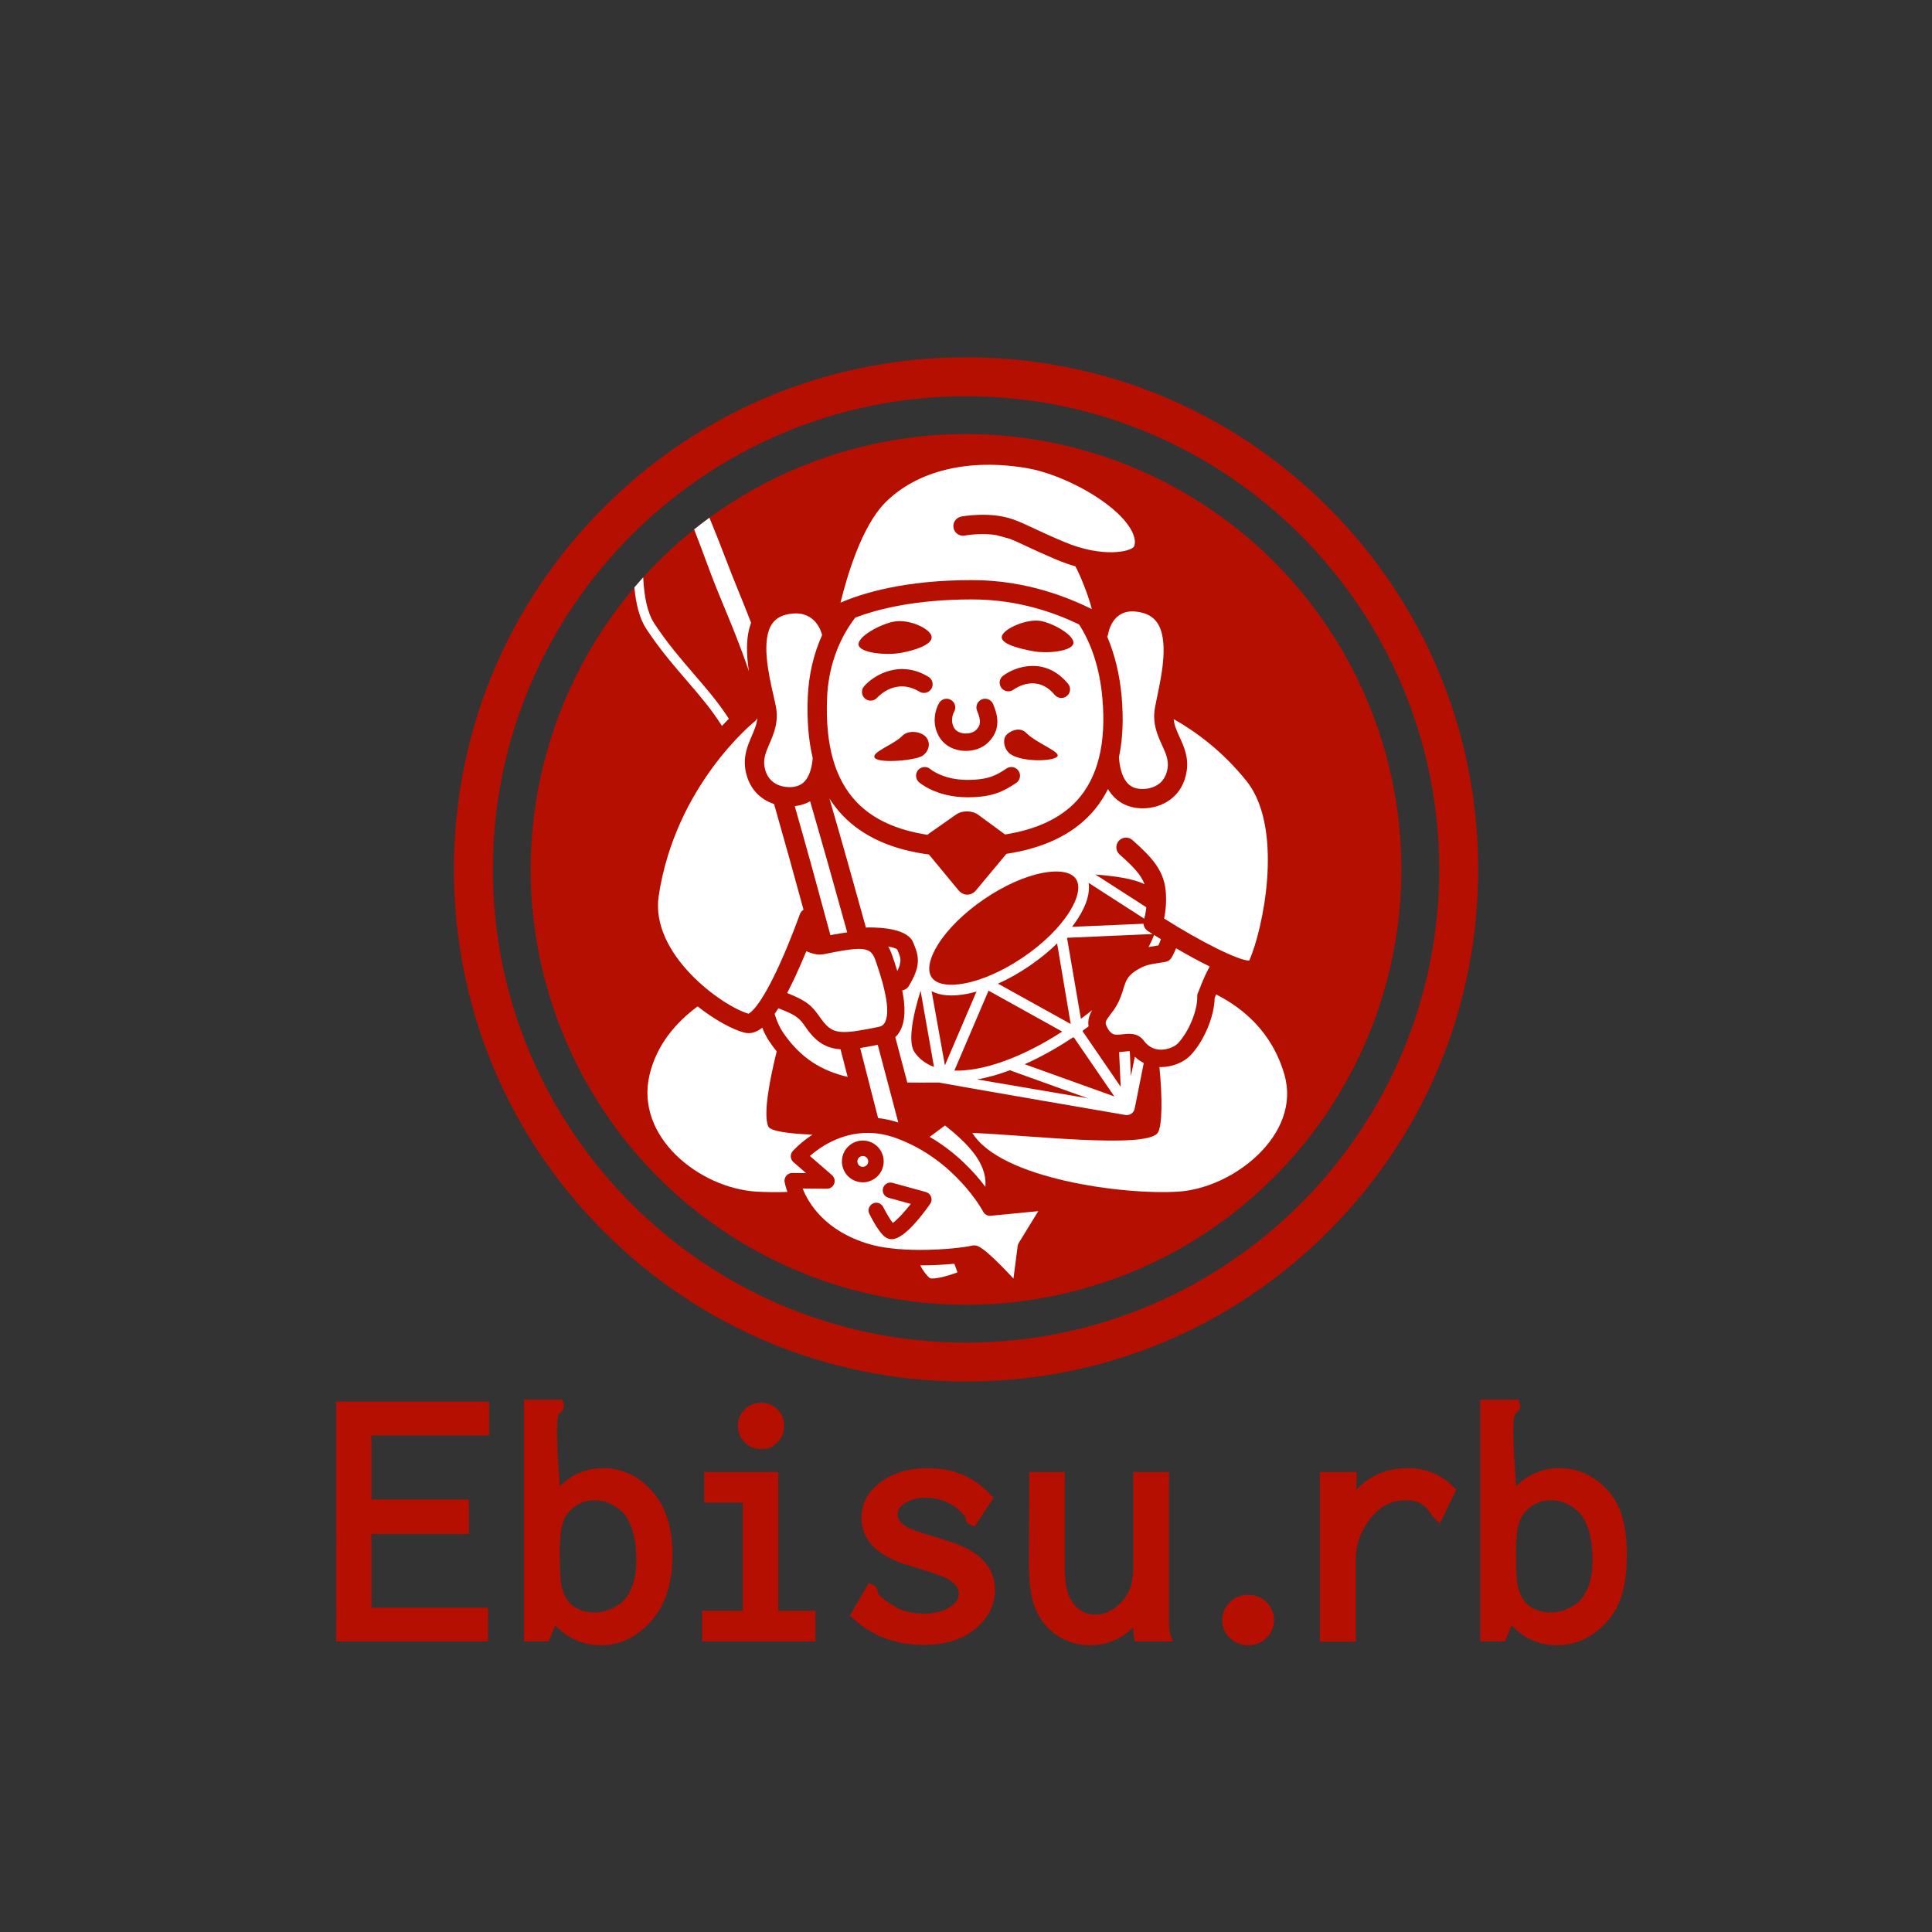 <?xml version="1.0" encoding="iso-8859-1"?>
<!-- Generator: Adobe Illustrator 14.0.0, SVG Export Plug-In . SVG Version: 6.00 Build 43363)  -->
<!DOCTYPE svg PUBLIC "-//W3C//DTD SVG 1.1//EN" "http://www.w3.org/Graphics/SVG/1.1/DTD/svg11.dtd">
<svg version="1.1" id="Logo" xmlns="http://www.w3.org/2000/svg" xmlns:xlink="http://www.w3.org/1999/xlink" x="0px" y="0px"
	 width="1000px" height="1000px" viewBox="0 0 1000 1000" style="enable-background:new 0 0 1000 1000;" xml:space="preserve">
<rect x="0" y="0" width="1000" height="1000" fill="#333333" stroke="none"/>
<circle style="fill:#B40F01;" cx="500" cy="450" r="225.333"/>
<g>
	<path style="fill:#FFFFFF;" d="M395.7,396.82c1.855,10.843,11.976,10.715,13.989,10.579c3.288-0.223,5.644-1.4,7.411-3.707
		c2.197-2.866,3.204-7.057,3.568-11.296c-2.206-9.255-3.05-19.798-2.554-31.73c0.475-11.413,3.027-22.241,7.411-31.942
		c-0.033-0.108-0.07-0.214-0.096-0.326c-0.302-1.249-3.257-11.962-15.267-10.814c-4.84,0.46-8.229,2.117-10.358,5.064
		c-6.062,8.39-1.943,26.422,0.518,37.196c0.453,1.982,0.881,3.855,1.212,5.496c1.657,8.185-0.941,14.237-3.234,19.577
		C396.448,389.231,394.984,392.639,395.7,396.82z"/>
	<path style="fill:#FFFFFF;" d="M430.537,483.895c2.986-0.537,5.594-0.987,7.983-1.298c-6.15-22.27-12.66-45.369-19.202-67.844
		c-2.353,1.339-5.021,2.183-7.944,2.506c6.326,22.194,12.568,44.89,18.448,66.769C430.056,483.984,430.287,483.94,430.537,483.895z"
		/>
	<path style="fill:#FFFFFF;" d="M565.131,315.261c-1.609-6.512-5.821-17.237-8.506-22.122c-3.101-0.885-6.335-2.014-9.679-3.423
		c-7.131-3.006-12.05-5.308-16.002-7.157c-3.246-1.519-5.765-2.694-8.248-3.668l-7.187-1.955
		c-6.574-0.977-13.491-0.226-16.118,0.274c-2.716,0.515-5.331-1.266-5.846-3.978c-0.516-2.713,1.265-5.33,3.978-5.846
		c0.603-0.114,14.898-2.761,26.701,1.4c3.576,1.26,6.834,2.785,10.958,4.715c3.874,1.813,8.696,4.069,15.648,7
		c20.099,8.471,34.812,4.998,36.259,2.26c0.798-2.595,0.103-5.754-2.088-9.332c-8.554-13.972-35.113-27.922-53.146-31.061
		c-30.422-5.294-57.315,1.228-73.779,17.9c-11.959,12.108-19.533,37.407-23.032,51.669c11.554-5.017,33.419-11.676,68.077-11.676
		C532.106,300.262,553.992,309.853,565.131,315.261z"/>
	<path style="fill:#FFFFFF;" d="M573.593,328.087c-0.088,0.528-0.263,1.017-0.497,1.466c3.91,9.196,6.439,19.565,7.456,30.873
		c1.053,11.69,0.577,22.214-1.394,31.535c0.343,4.773,1.414,9.671,3.951,12.84c1.822,2.276,4.206,3.412,7.501,3.574
		c2.013,0.097,12.118,0.043,13.737-10.813c0.622-4.191-0.917-7.573-2.865-11.855c-2.41-5.295-5.142-11.298-3.665-19.514
		c0.312-1.736,0.733-3.744,1.18-5.87c2.31-11.014,6.176-29.447-0.213-38.267c-2.281-3.15-5.83-4.951-10.85-5.506
		C576.063,315.239,573.812,326.768,573.593,328.087z"/>
	<path style="fill:#FFFFFF;" d="M480.095,432.093c0.257-0.249,0.53-0.487,0.835-0.702l13.936-9.783
		c3.176-2.229,8.334-2.176,11.463,0.119l13.824,10.141c0.025,0.019,0.047,0.04,0.072,0.059c16.379-2.589,28.872-8.471,37.231-17.617
		c10.814-11.832,15.233-29.659,13.135-52.988c-1.357-15.083-5.484-27.884-12.076-38.142c-11.274-5.323-30.247-12.917-55.396-12.917
		c-29.578,0-49.171,5.111-60.42,9.403c-9.206,11.913-13.983,26.686-14.596,41.416c-1.023,24.599,4.011,42.323,15.392,54.188
		C451.932,424.061,464.21,429.68,480.095,432.093z M452.896,392.412c-2.67-2.809,9.883-7.07,14.146-11.534
		c2.956-3.095,9.401-2.388,12.068,0.42c2.666,2.811,2.038,7.175-1.405,9.751C474.264,393.624,455.564,395.221,452.896,392.412z
		 M525.956,405.261c-6.536,4.341-12.172,7.414-25.225,7.414c-16.051,0-24.703-7.47-25.063-7.788
		c-1.864-1.645-2.042-4.488-0.397-6.352c1.636-1.855,4.461-2.041,6.326-0.42c0.323,0.273,6.738,5.56,19.135,5.56
		c11.345,0,15.47-2.739,20.247-5.911c2.069-1.374,4.861-0.812,6.238,1.259C528.591,401.093,528.026,403.886,525.956,405.261z
		 M547.115,391.746c-2.695,2.398-17.856,2.686-23.921-1.285c-3.559-2.331-4.635-8.013-1.943-10.413
		c2.689-2.396,7.036-3.652,10.001-0.634C536.582,384.837,549.805,389.348,547.115,391.746z M518.554,329.367
		c0.926-4.05,13.093-9.203,19.978-7.977c6.887,1.228,17.959,7.68,17.033,11.729c-0.93,4.053-13.502,5.235-20.391,4.009
		C528.289,335.901,517.626,333.418,518.554,329.367z M519.226,349.75c6.432-4.792,21.73-10.091,33.59,4.146
		c1.591,1.91,1.333,4.747-0.577,6.338c-0.841,0.701-1.862,1.042-2.878,1.042c-1.289,0-2.569-0.551-3.459-1.62
		c-9.172-11.01-20.102-3.561-21.318-2.675c-2.001,1.456-4.813,1.031-6.282-0.962C516.833,354.027,517.24,351.229,519.226,349.75z
		 M486.082,363.875c1.27-2.134,4.032-2.837,6.168-1.565c2.123,1.264,2.828,4,1.587,6.131c-0.137,0.246-2.306,4.267-0.011,8.277
		c1.173,2.049,3.441,2.665,4.689,2.849c2.479,0.368,5.162-0.278,6.524-1.568c2.35-2.222,3.103-4.389,0.705-10.072
		c-0.967-2.29,0.106-4.929,2.396-5.896c2.291-0.967,4.93,0.107,5.896,2.396c2.451,5.807,4.346,13.34-2.812,20.11
		c-2.797,2.646-6.95,4.134-11.276,4.134c-0.912,0-1.832-0.066-2.748-0.202c-4.943-0.73-8.916-3.316-11.185-7.281
		C482.053,374.266,484.192,367.049,486.082,363.875z M482.091,356.496c-1.285,2.127-4.051,2.811-6.179,1.524
		c-11.999-7.248-20.933,2.057-21.912,3.142c-0.891,0.987-2.122,1.491-3.357,1.491c-1.065,0-2.133-0.375-2.988-1.137
		c-1.847-1.648-2.025-4.468-0.389-6.325c4.973-5.64,18.332-13.918,33.3-4.874C482.693,351.603,483.376,354.369,482.091,356.496z
		 M462.968,321.699c7.415-1.294,18.341,3.473,19.207,7.668c0.861,4.199-8.629,7.3-16.045,8.594
		c-7.412,1.294-20.843,0.11-21.704-4.086C443.557,329.68,455.554,322.991,462.968,321.699z"/>
	<path style="fill:#FFFFFF;" d="M464.771,492.309c-0.118-0.287-0.238-0.577-0.357-0.873c-0.692-0.572-2.42-1.108-4.679-1.528
		c0.702,1.176,1.31,2.485,1.821,3.934c0.993,2.812,1.986,5.763,2.891,8.758C466.946,497.646,466.155,495.675,464.771,492.309z"/>
	<path style="fill:#FFFFFF;" d="M600.892,486.137c-1.365-0.836-2.553-1.575-3.551-2.2c-0.762,2.047-1.719,4.139-2.85,6.265
		c1.304-0.255,2.688-0.48,4.269-0.73c0.269-0.042,0.545-0.086,0.829-0.132C600.056,488.349,600.493,487.242,600.892,486.137z"/>
	<path style="fill:#FFFFFF;" d="M581.477,511.794c-0.785,2.554-1.674,5.447-3.578,8.753c-0.988,1.713-2.098,3.16-3.076,4.436
		c-2.71,3.534-2.941,4.225-2.064,6.157c2.012,4.431,4.085,4.415,5.531,4.43c0.882,0,1.827-0.107,2.827-0.222
		c1.075-0.122,2.188-0.248,3.32-0.248c3.312,0,5.863,1.189,7.582,3.536c2.276,3.106,5.278,4.683,8.922,4.683
		c3.686,0,7.194-1.662,8.757-3.304c5.635-5.921,10.213-17.035,9.995-24.271c-0.026-0.891,0.211-1.75,0.66-2.483
		c0.118-0.286,0.276-0.708,0.479-1.238c0.878-2.29,2.348-6.123,4.488-10.219c0.291-0.557,0.56-1.065,0.817-1.55
		c-2.842-1.392-6.003-3.031-9.565-4.986c-2.723-1.495-5.367-3-7.83-4.437c-0.697,1.749-1.51,3.5-2.421,4.968
		c-0.684,1.102-1.809,1.855-3.087,2.068c-1.123,0.186-2.137,0.347-3.066,0.494c-5.08,0.804-6.98,1.105-10.356,2.936
		C583.681,504.62,582.851,507.32,581.477,511.794z"/>
	<path style="fill:#FFFFFF;" d="M457.959,529.341c2.697-4.746,1.052-15.682-4.89-32.502c-1.502-4.254-3.648-5.689-8.503-5.689
		c-3.264,0-7.213,0.665-12.437,1.604c-1.27,0.228-2.297,0.451-3.172,0.64c-1.753,0.379-3.138,0.678-4.73,0.678
		c-2.317,0-4.385-0.662-6.87-1.738c-1.703,4.148-3.682,8.752-5.83,13.342c-1.416,3.025-2.784,5.795-4.114,8.324
		c10.418,4.145,12.811,6.507,17.279,12.935c4.252,6.118,7.488,7.237,12.329,7.237h0.001c4.21,0,9.766-1.049,17.761-2.649
		C456.295,531.219,457.274,530.546,457.959,529.341z"/>
	<path style="fill:#FFFFFF;" d="M417.302,532.07c-3.446-4.959-4.411-6.33-14.406-10.184c-0.66,1.041-1.31,2.011-1.952,2.921
		c1.124,3.703,2.543,6.956,4.333,9.583c9.082,13.338,20.026,19.857,33.475,23.028c-1.188-4.624-2.419-9.401-3.692-14.316
		C427.601,542.626,422.35,539.332,417.302,532.07z"/>
	<path style="fill:#FFFFFF;" d="M340.949,463.738c-4.501,30.005,32.42,56.813,46.436,60.96c0.931-0.381,6.036-3.381,16.096-25.452
		c5.904-12.953,10.422-25.776,10.467-25.904c0.374-1.065,1.081-1.909,1.954-2.489c-4.934-18.14-10.065-36.605-15.24-54.684
		c-7.065-2.325-13.159-7.961-14.819-17.662c-1.215-7.096,1.167-12.643,3.269-17.536c1.368-3.186,2.603-6.07,2.877-9.258
		c-0.316,0.646-0.759,1.239-1.363,1.715C390.217,373.752,349.53,406.533,340.949,463.738z"/>
	<path style="fill:#FFFFFF;" d="M664.855,556.398c-6.313-22.178-21.546-34.687-35.416-41.684c-0.069,0.181-0.142,0.367-0.204,0.53
		c-0.198,0.517-0.372,0.971-0.539,1.374c-0.152,9.493-5.483,22.249-12.479,29.601c-3.526,3.704-9.522,6.099-15.276,6.099
		c-0.279,0-0.555-0.013-0.831-0.023c1.512,14.807,1.646,31.161-1.026,34.291c-6.877,8.054-67.327,0.906-95.799-0.188
		c14.517,23.722,78.223,32.264,106.779,30.378C638.562,614.894,673.623,587.199,664.855,556.398z"/>
	<path style="fill:#FFFFFF;" d="M591.407,418.395c-0.432,0-0.861-0.011-1.29-0.032c-6.112-0.302-11.24-2.838-14.83-7.332
		c-0.665-0.832-1.254-1.717-1.791-2.633c-2.35,4.669-5.224,8.903-8.657,12.659c-10.074,11.021-24.803,18.004-43.915,20.884
		l-15.764,18.903c-2.485,2.98-6.542,2.972-9.015-0.019l-15.328-18.535c-19.192-2.541-34.138-9.26-44.536-20.1
		c-2.612-2.723-4.93-5.692-6.973-8.901c6.446,22.177,12.854,44.93,18.912,66.87c0.297-0.065,0.602-0.11,0.918-0.113
		c7.595-0.073,20.753,0.829,23.527,7.787c0.143,0.359,0.287,0.709,0.428,1.053c2.471,6.009,3.718,11.077-2.78,21.609
		c-0.752,1.219-1.992,1.952-3.312,2.105c1.622,8.131,1.829,15.825-1.218,21.187c-0.657,1.156-1.461,2.165-2.375,3.045
		c1.381,5.224,3.647,13.799,6.209,23.488c2.342,0.029,4.732,0.043,7.187,0.043c3.353,0,6.384-0.015,9.167-0.038
		c13.412,2.506,96.537,16.781,96.537,16.781c1.11,0.191,2.199-0.073,3.062-0.662c0.869-0.594,1.516-1.518,1.736-2.631
		c0,0,2.001-10.004,4.711-23.595c-1.67-0.849-3.223-1.949-4.631-3.279l-2.012,10.009l-0.588-12.835
		c-0.09-0.008-0.199-0.014-0.352-0.014c-0.622,0-1.438,0.093-2.302,0.19c-0.879,0.1-1.849,0.209-2.878,0.256l0.822,17.979
		l-19.681-28.697c0.004-0.119,0.006-0.233,0.006-0.348c1.032-0.735,2.04-1.481,3.045-2.228c-0.534-3.376,0.506-6.136,1.903-8.444
		c-1.895,1.511-3.841,3.015-5.874,4.505l-7.191-41.92l44.285-1.939c-1.441-0.908-2.331-1.482-2.45-1.56
		c-1.325-0.859-2.117-2.266-2.247-3.769l-36.988,1.604c1.228-1.597,2.352-3.195,3.351-4.789c4.259-6.775,6.032-12.955,5.242-17.966
		l28.788,18.533c0.271-1.016,0.777-3.155,1.072-5.91l-26.333-16.948c9.961,0.787,19.848,2.151,25.421,5.058
		c-1.792-4.915-5.937-9.26-12.912-15.417c-2.069-1.828-2.267-4.987-0.438-7.058c1.827-2.069,4.986-2.267,7.058-0.439
		c10.501,9.271,16.038,15.798,17.162,25.743c0.673,5.961-0.046,11.419-0.746,14.883c19.296,12.224,38.378,21.68,44.019,21.817
		c3.688-8.164,8.048-25.144,9.294-42.276c1.141-15.671,0.2-37.209-10.759-50.824c-12.487-15.516-26.327-25.574-37.616-31.926
		c0.32,3.243,1.635,6.145,3.096,9.355c2.208,4.853,4.711,10.353,3.654,17.468C612.228,412.53,601.538,418.394,591.407,418.395z
		 M473.312,544.535c-3.098-4.537-1.623-16.447,3.188-31.7l6.93,39.41C479.188,550.668,475.753,548.11,473.312,544.535z
		 M482.203,513.035c4.363,2.344,10.593,2.855,18.187,1.407c1.643-0.313,3.329-0.722,5.044-1.203l-16.349,38.192L482.203,513.035z
		 M511.668,512.765l38.146,21.192c-21.186,13.659-41.089,20.602-55.833,20.182L511.668,512.765z M505.742,558.7
		c5.413-0.938,11.186-2.562,17.173-4.799c0.221,0.169,0.462,0.315,0.738,0.417l39.407,14.169L505.742,558.7z M555.904,537.077
		l20.886,30.454l-46.414-16.688c8.188-3.646,16.654-8.341,25.049-13.934C555.579,536.966,555.737,537.022,555.904,537.077z
		 M554.198,530.021l-37.621-20.874c5.428-2.441,10.95-5.548,16.315-9.214c5.261-3.593,10.075-7.522,14.268-11.604L554.198,530.021z
		 M553.542,471.99c-5.058,8.051-13.502,16.347-23.776,23.361c-10.275,7.019-21.078,11.864-30.415,13.645
		c-8.433,1.607-14.673,0.471-17.123-3.117c-2.45-3.587-1.234-9.814,3.333-17.085c5.061-8.052,13.506-16.348,23.781-23.361
		c10.27-7.016,21.073-11.858,30.414-13.639c8.432-1.607,14.671-0.473,17.122,3.115C559.326,458.497,558.11,464.723,553.542,471.99z"
		/>
</g>
<g>
	<path style="fill:#FFFFFF;" d="M489.114,582.536l-7.906,5.916c13.879,8.105,23.314,18.502,28.82,25.861
		c0.372-3.948-0.412-9.454-4.876-15.93C500.718,591.95,492.969,585.53,489.114,582.536z"/>
	<path style="fill:#FFFFFF;" d="M464.967,581.025c-3.05-11.645-6.647-25.276-10.646-40.236c-3.482,0.689-6.459,1.25-9.104,1.654
		c3.429,13.255,6.553,25.486,9.283,36.269C457.997,579.105,461.497,579.878,464.967,581.025z"/>
	<path style="fill:#FFFFFF;" d="M406.112,611.806c-0.202-1.169,0.126-2.367,0.895-3.271c0.76-0.895,1.875-1.409,3.047-1.409
		c0.012,0,0.024,0,0.037,0l7.12,0.066l-6.54-5.684c-0.802-0.698-1.294-1.687-1.367-2.747c-0.072-1.061,0.28-2.106,0.98-2.906
		c0.301-0.344,3.938-4.421,10.228-8.549c-12.523-0.552-21.834-1.811-22.882-4.3c-2.722-6.47,0.921-24.792,4.387-38.806
		c-1.275-1.58-2.523-3.256-3.741-5.044c-1.44-2.114-2.68-4.538-3.742-7.215c-2.399,1.896-4.727,2.824-7.045,2.824
		c-0.835,0-1.668-0.118-2.504-0.352c-5.912-1.652-14.854-6.333-23.893-13.504c-11.118,8.236-21.191,19.741-24.898,35.488
		c-7.564,32.13,25.883,58.495,55.138,60.378c4.6,0.296,10.149,0.365,16.251,0.18C406.524,614.042,406.163,612.1,406.112,611.806z"/>
	<path style="fill:#FFFFFF;" d="M476.323,654.955c1.174,2.279,2.769,4.708,4.863,6.557c1.632,0.826,8.055-0.549,14.414-2.938
		l-1.641-4.456c-5.024,0.482-11.132,0.839-17.571,0.839C476.366,654.956,476.345,654.955,476.323,654.955z"/>
</g>
<g>
	<path style="fill:#FFFFFF;" d="M447.544,598.518c-0.31-0.112-0.632-0.17-0.956-0.17c-1.179,0-2.242,0.746-2.644,1.855
		c-0.255,0.706-0.221,1.469,0.098,2.149c0.318,0.68,0.881,1.194,1.586,1.449c1.459,0.528,3.089-0.269,3.602-1.683
		C449.758,600.661,449.001,599.046,447.544,598.518z"/>
	<path style="fill:#FFFFFF;" d="M512.822,629.285c-1.63,0.159-3.184-0.688-3.936-2.136c-0.138-0.264-14.404-26.955-45.172-38.103
		c-4.857-1.76-9.774-2.652-14.613-2.652c-14.264,0-25.011,7.658-29.896,11.931l11.444,9.946c1.265,1.1,1.71,2.871,1.116,4.438
		c-0.589,1.555-2.08,2.582-3.74,2.582c-0.013,0-0.025,0-0.038,0l-12.542-0.116c2.958,7.513,11.46,21.958,34.347,28.747
		c6.69,1.985,15.886,3.034,26.594,3.034c12.531,0,23.582-1.439,26.714-2.209c0.353-0.087,0.721-0.132,1.092-0.132
		c1.593,0,4.419,0,20.373,17.166l2.182-16.85c0.072-0.561,0.263-1.099,0.559-1.58l10.11-16.457L512.822,629.285z M442.903,611.323
		c-2.712-0.98-4.882-2.963-6.107-5.579c-1.224-2.615-1.357-5.551-0.374-8.266c1.545-4.266,5.63-7.131,10.166-7.131
		c1.255,0,2.494,0.218,3.682,0.648c5.605,2.032,8.513,8.243,6.482,13.847c-1.543,4.265-5.627,7.131-10.163,7.131
		C445.332,611.974,444.091,611.755,442.903,611.323z M481.434,623.163c-11.179,15.756-17.015,18.256-19.949,18.256
		c-0.903,0-1.531-0.237-1.955-0.397c-0.957-0.36-3.871-1.459-9.542-12.686c-0.996-1.972-0.205-4.377,1.766-5.373
		c1.972-1,4.377-0.206,5.374,1.765c1.658,3.279,3.72,6.68,4.965,8.263c2.004-1.314,5.683-5.207,9.355-9.845l-11.6-3.195
		c-2.13-0.587-3.38-2.789-2.794-4.919c0.587-2.131,2.791-3.379,4.919-2.794l17.26,4.755c1.257,0.347,2.267,1.284,2.705,2.514
		C482.377,620.734,482.188,622.1,481.434,623.163z"/>
</g>
<path style="fill:#FFFFFF;" d="M366.652,293.553c2.759,7.545,5.453,14.045,8.306,20.928c3.973,9.583,8.042,19.416,12.666,32.887
	c-1.292-8.529-1.644-17.597,1.143-25.025c-2.113-5.523-4.081-10.36-6.088-15.292c-2.159-5.306-4.392-10.792-6.854-17.279
	c-2.94-7.749-5.817-15-8.626-21.814c-2.683,1.96-5.318,3.979-7.909,6.054C361.792,280.479,364.261,287.014,366.652,293.553z"/>
<path style="fill:#FFFFFF;" d="M355.506,352.322c6.619,7.681,12.966,15.061,18.143,23.396c1.289-1.358,2.5-2.585,3.61-3.675
	c-5.227-8.202-11.472-15.45-17.965-22.985c-6.877-7.981-13.988-16.233-20.681-26.449c-3.566-5.443-5.232-13.946-5.689-23.796
	c-1.552,1.715-3.075,3.456-4.575,5.218c0.817,8.643,2.683,16.13,6.082,21.318C341.304,335.839,348.524,344.219,355.506,352.322z"/>
<path style="fill:#B40F01;" d="M500,715.079c-70.806,0-137.373-27.573-187.44-77.64C262.494,587.373,234.921,520.806,234.921,450
	s27.573-137.373,77.639-187.44c50.067-50.066,116.634-77.639,187.44-77.639s137.373,27.573,187.439,77.639
	c50.066,50.067,77.64,116.634,77.64,187.44s-27.573,137.373-77.64,187.439S570.806,715.079,500,715.079L500,715.079z M500,205.079
	c-135.05,0-244.921,109.871-244.921,244.921S364.95,694.921,500,694.921S744.921,585.05,744.921,450S635.05,205.079,500,205.079
	L500,205.079z"/>
<g>
	<path style="fill:#B40F01;" d="M173.987,725.464h79.177v17.457h-60.961v33.206h50.524v17.837h-50.524v38.14h60.393v17.457h-78.608
		V725.464z"/>
	<path style="fill:#B40F01;" d="M271.185,724.46h19.8l0.721,1.98c0.238,0.962,0.208,1.831-0.091,2.61
		c-0.301,0.781-0.691,1.35-1.17,1.71l-0.72,0.54c-0.962,0.841-1.439,3.932-1.439,9.27c0,5.341,0.238,11.312,0.72,17.91
		c0.478,6.601,0.72,10.201,0.72,10.8c6.238-6.238,13.798-9.36,22.68-9.36c9.6,0,17.938,3.933,25.021,11.79
		c7.079,7.861,10.62,18.872,10.62,33.03c0,14.642-3.69,26.101-11.07,34.38c-7.38,8.28-16.051,12.42-26.01,12.42
		c-9.242,0-17.101-3.42-23.58-10.26l-3.42,8.28h-12.78V724.46z M307.905,776.48c-3.6,0-6.87,0.962-9.81,2.88
		c-2.941,1.921-5.071,4.441-6.39,7.56c-1.322,3.24-1.98,8.641-1.98,16.2c0,7.92,0.18,13.202,0.54,15.84
		c0.479,3.24,1.378,5.972,2.7,8.19c1.319,2.222,2.908,3.842,4.77,4.86c1.859,1.021,3.569,1.71,5.13,2.069
		c1.559,0.36,3.119,0.54,4.681,0.54c2.16,0,4.319-0.329,6.479-0.99c2.16-0.657,4.47-1.858,6.931-3.6
		c2.458-1.738,4.469-4.559,6.029-8.46c1.559-3.898,2.341-8.609,2.341-14.13c0-6.48-0.782-11.939-2.341-16.38
		c-1.561-4.438-3.571-7.619-6.029-9.54c-2.461-1.918-4.742-3.24-6.841-3.96C312.014,776.841,309.944,776.48,307.905,776.48z"/>
	<path style="fill:#B40F01;" d="M364.462,761.9h38.341v71.82h19.26v15.84h-58.681v-15.84h21.061v-55.98h-19.98V761.9z
		 M385.433,729.5c2.34-2.277,5.188-3.42,8.55-3.42c3.358,0,6.179,1.143,8.46,3.42c2.278,2.281,3.42,5.103,3.42,8.46
		c0,3.361-1.142,6.21-3.42,8.551c-2.281,2.34-5.102,3.51-8.46,3.51c-3.361,0-6.21-1.17-8.55-3.51
		c-2.341-2.341-3.511-5.189-3.511-8.551C381.922,734.603,383.092,731.781,385.433,729.5z"/>
	<path style="fill:#B40F01;" d="M514.261,775.221l-9.72,14.76l-1.799-0.54c-2.042-0.72-3.061-2.039-3.061-3.96v-0.36
		c-5.401-6.598-12.241-9.899-20.521-9.899c-4.202,0-7.681,0.871-10.44,2.609c-2.762,1.741-4.14,3.69-4.14,5.851
		c0,3.001,2.16,5.521,6.48,7.56c1.8,0.841,6.39,2.34,13.77,4.5s12.93,4.261,16.653,6.3c8.998,5.04,13.498,12.061,13.498,21.061
		c0,7.56-3.33,14.161-9.989,19.8c-6.66,5.639-15.634,8.46-26.912,8.46c-14.521,0-26.702-4.559-36.54-13.68l-1.62-1.44l9.72-16.92
		l2.341,1.08c0.838,0.36,1.439,0.9,1.8,1.62c0.359,0.72,0.54,1.321,0.54,1.8v0.72v0.181c2.039,2.401,5.099,4.741,9.18,7.02
		c4.078,2.281,8.879,3.42,14.4,3.42c5.518,0,9.959-1.018,13.319-3.06c3.358-2.039,5.041-4.438,5.041-7.2
		c0-3.24-2.223-5.94-6.661-8.1c-2.159-1.08-6.092-2.489-11.789-4.23c-5.701-1.738-9.091-2.79-10.171-3.15
		c-14.521-5.04-21.779-12.96-21.779-23.76c0-7.318,3.239-13.438,9.72-18.359c6.48-4.92,14.698-7.381,24.66-7.381
		c13.438,0,24.301,4.621,32.581,13.86L514.261,775.221z"/>
	<path style="fill:#B40F01;" d="M532.721,761.9h18.361v48.6c0,7.442,0.9,12.96,2.699,16.561c2.998,5.76,7.439,8.64,13.32,8.64
		c3.24,0,6.359-1.018,9.359-3.06c2.998-2.039,5.4-4.618,7.201-7.74c1.918-3.479,2.879-8.46,2.879-14.94V761.9h18.541v77.58
		c0,3.001,0.238,5.161,0.719,6.479l1.262,3.601h-19.801l-0.359-2.34c-0.242-2.16-0.361-3.78-0.361-4.86
		c-6.361,6.12-13.859,9.18-22.5,9.18c-6.002,0-11.52-1.62-16.559-4.859c-5.041-3.24-8.82-7.74-11.342-13.5
		c-2.4-5.519-3.6-13.078-3.6-22.681L532.721,761.9z"/>
	<path style="fill:#B40F01;" d="M655.54,829.311c2.58,2.582,3.871,5.67,3.871,9.27c0,3.601-1.291,6.66-3.871,9.181
		c-2.582,2.52-5.73,3.779-9.449,3.779c-3.721,0-6.902-1.26-9.539-3.779c-2.643-2.521-3.961-5.58-3.961-9.181
		c0-3.6,1.318-6.688,3.961-9.27c2.637-2.579,5.818-3.87,9.539-3.87C649.81,825.44,652.958,826.731,655.54,829.311z"/>
	<path style="fill:#B40F01;" d="M683.174,761.9h19.08l-0.359,9.36c6.957-7.561,15.84-11.341,26.641-11.341
		c9.598,0,17.578,3.303,23.939,9.9l1.26,1.26l-8.461,17.46l-2.699-2.52c-0.721-0.72-1.801-2.16-3.24-4.32
		c-2.641-3.479-6.48-5.22-11.52-5.22c-8.521,0-15.422,4.202-20.701,12.6c-3.6,5.643-5.398,11.582-5.398,17.82v42.84h-18.541V761.9z"
		/>
	<path style="fill:#B40F01;" d="M766.155,724.46h19.801l0.719,1.98c0.24,0.962,0.209,1.831-0.09,2.61
		c-0.301,0.781-0.691,1.35-1.17,1.71l-0.721,0.54c-0.961,0.841-1.439,3.932-1.439,9.27c0,5.341,0.24,11.312,0.721,17.91
		c0.479,6.601,0.719,10.201,0.719,10.8c6.238-6.238,13.799-9.36,22.682-9.36c9.598,0,17.938,3.933,25.02,11.79
		c7.078,7.861,9.617,18.872,9.617,33.03c0,14.642-2.688,26.101-10.068,34.38c-7.379,8.28-16.051,12.42-26.01,12.42
		c-9.242,0-17.1-3.42-23.58-10.26l-3.42,8.28h-12.779V724.46z M802.876,776.48c-3.602,0-6.871,0.962-9.811,2.88
		c-2.941,1.921-5.07,4.441-6.391,7.56c-1.322,3.24-1.98,8.641-1.98,16.2c0,7.92,0.182,13.202,0.541,15.84
		c0.479,3.24,1.379,5.972,2.699,8.19c1.32,2.222,2.908,3.842,4.771,4.86c1.857,1.021,3.568,1.71,5.129,2.069
		c1.559,0.36,3.119,0.54,4.68,0.54c2.16,0,4.32-0.329,6.48-0.99c2.16-0.657,4.469-1.858,6.93-3.6
		c2.459-1.738,4.469-4.559,6.031-8.46c1.557-3.898,2.34-8.609,2.34-14.13c0-6.48-0.783-11.939-2.34-16.38
		c-1.562-4.438-3.572-7.619-6.031-9.54c-2.461-1.918-4.742-3.24-6.84-3.96C806.983,776.841,804.915,776.48,802.876,776.48z"/>
</g>
</svg>
